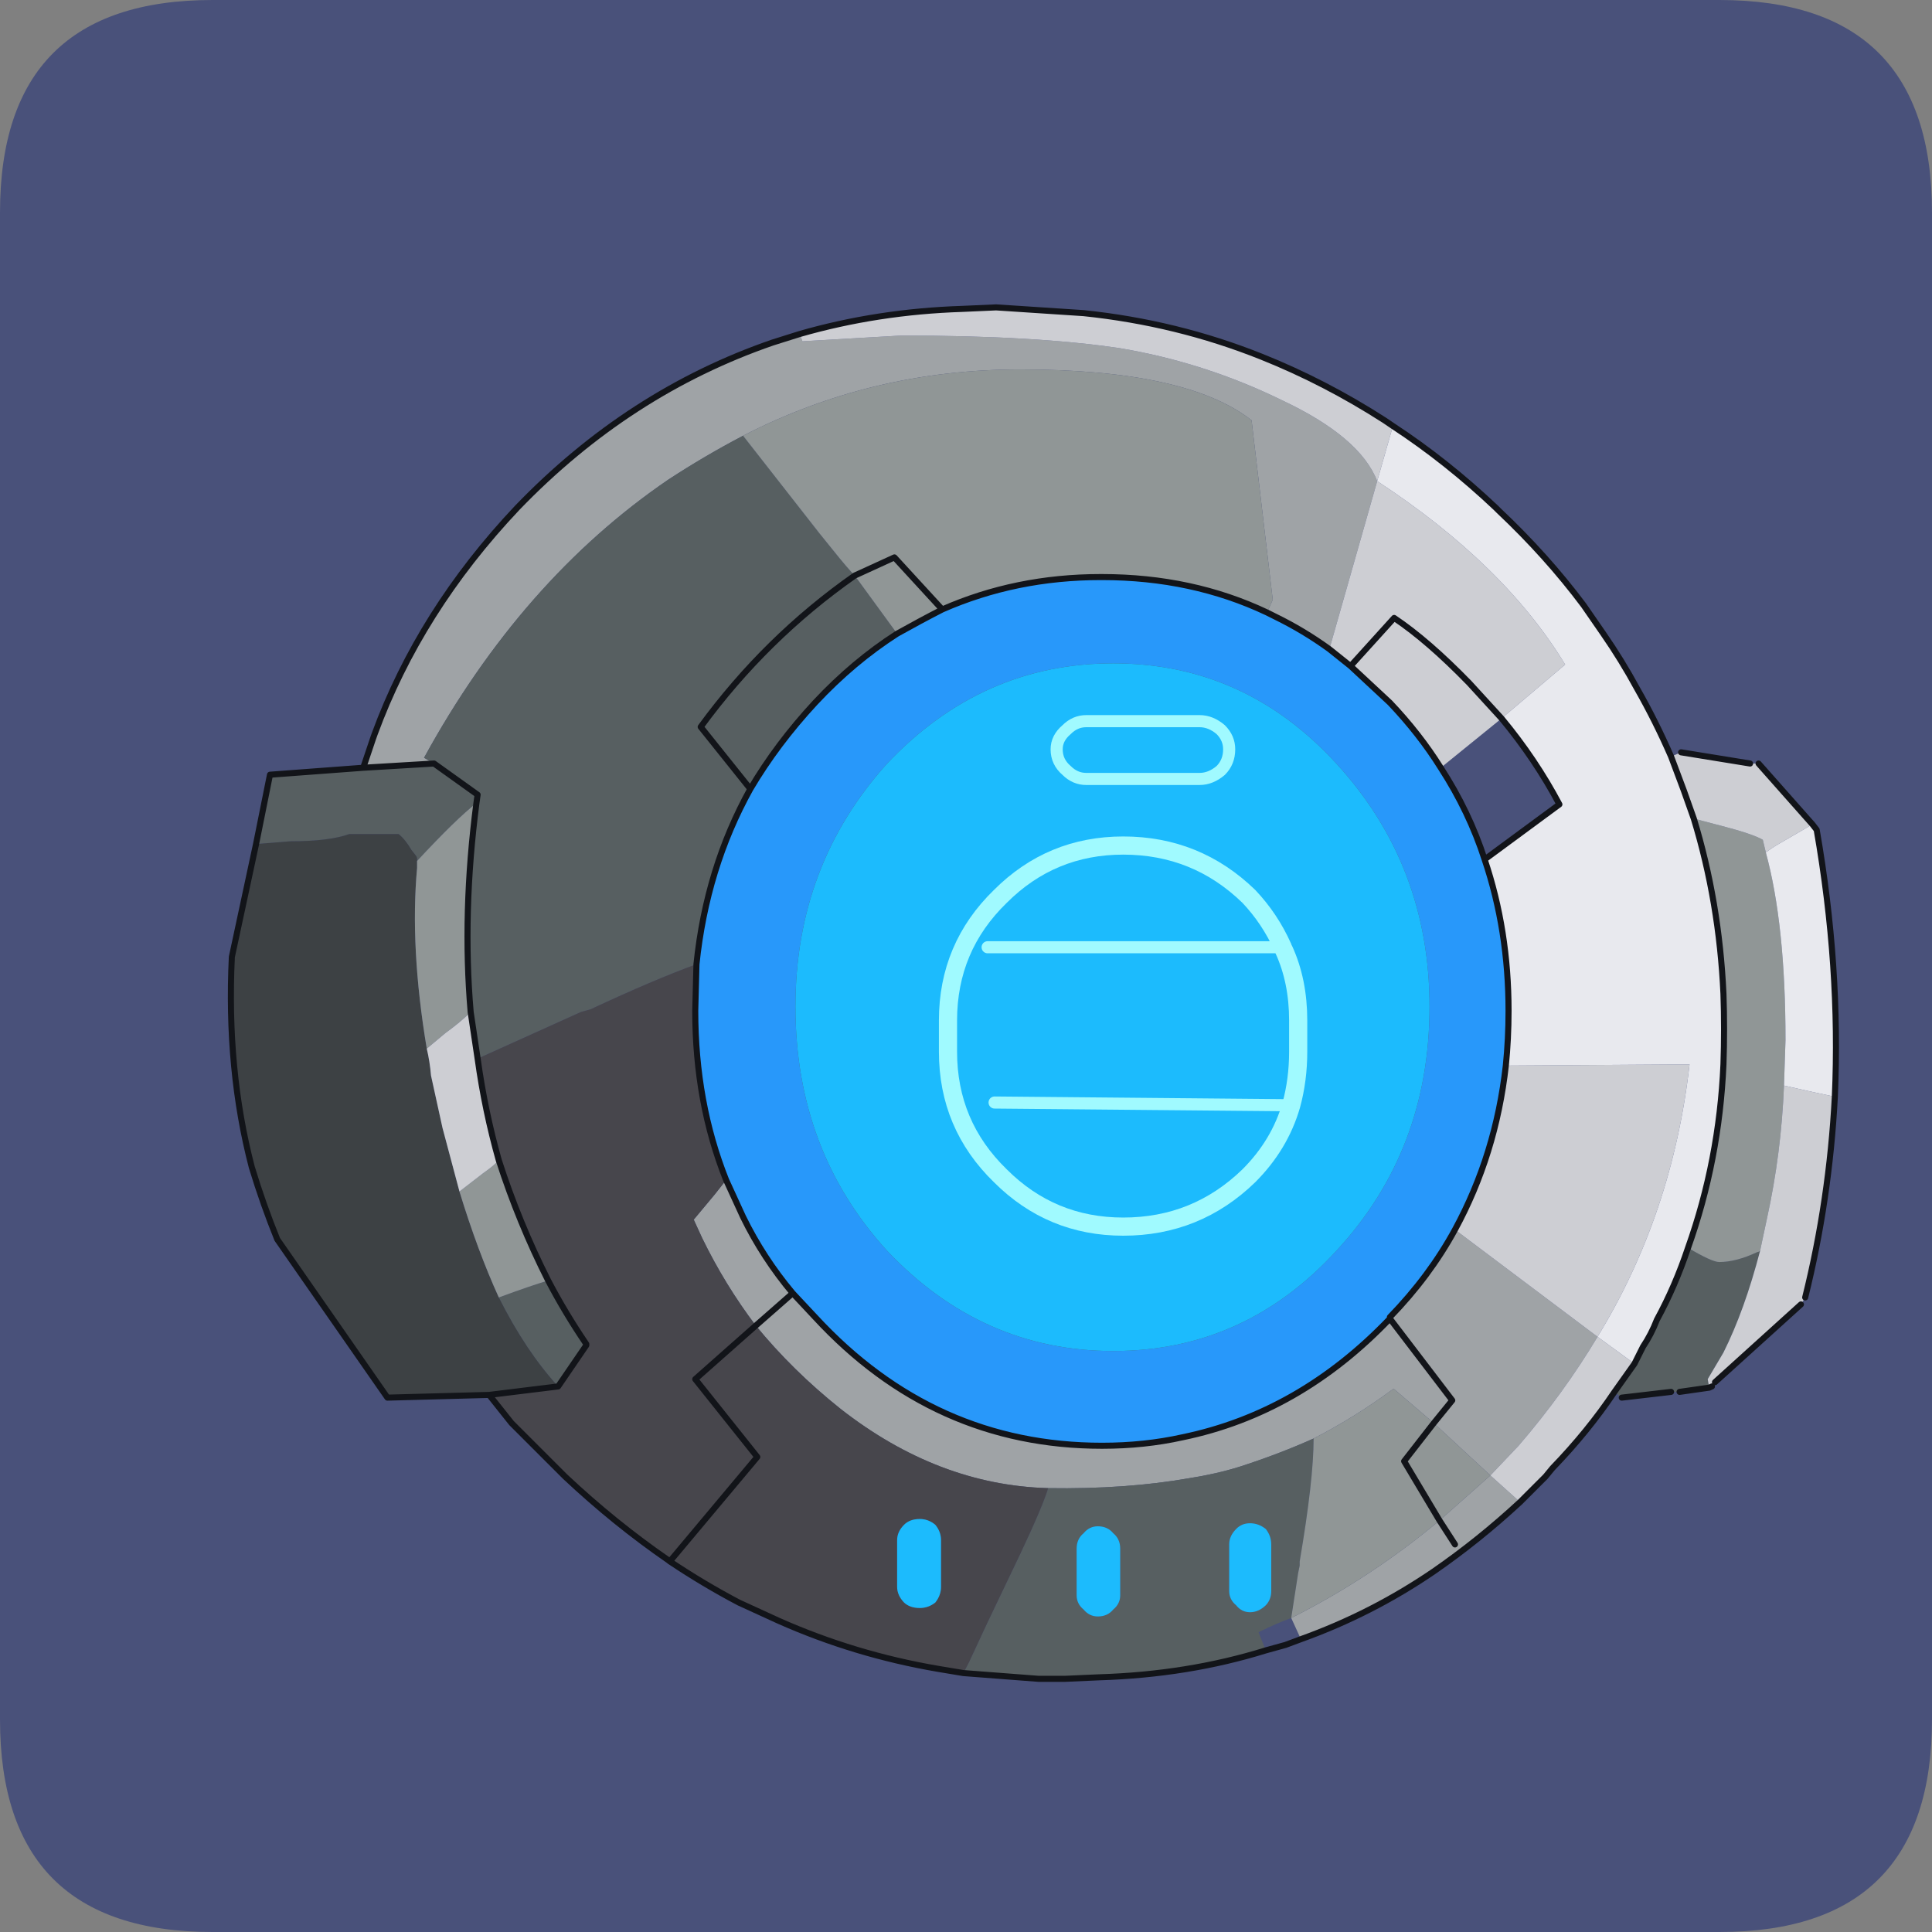<?xml version="1.0" encoding="UTF-8" standalone="no"?>
<svg xmlns:ffdec="https://www.free-decompiler.com/flash" xmlns:xlink="http://www.w3.org/1999/xlink" ffdec:objectType="frame" height="30.0px" width="30.0px" xmlns="http://www.w3.org/2000/svg">
  <rect width="100%" height="100%" fill="#808080" stroke="none"/>
  <g transform="matrix(1.0, 0.0, 0.0, 1.0, 0.0, 0.0)">
    <use ffdec:characterId="1" height="30.0" transform="matrix(1.0, 0.0, 0.0, 1.0, 0.0, 0.0)" width="30.0" xlink:href="#shape0"/>
    <use ffdec:characterId="3" height="30.0" transform="matrix(1.0, 0.0, 0.0, 1.0, 0.0, 0.0)" width="30.0" xlink:href="#sprite0"/>
    <use ffdec:characterId="5" height="227.55" transform="matrix(0.094, 0.0, 0.0, 0.094, 3.539, 4.726)" width="266.15" xlink:href="#sprite1"/>
  </g>
  <defs>
    <g id="shape0" transform="matrix(1.0, 0.0, 0.0, 1.0, 0.0, 0.0)">
      <path d="M0.0 0.0 L30.0 0.0 30.0 30.0 0.0 30.0 0.0 0.0" fill="#33cc66" fill-opacity="0.0" fill-rule="evenodd" stroke="none"/>
    </g>
    <g id="sprite0" transform="matrix(1.0, 0.0, 0.0, 1.0, 0.0, 0.1)">
      <use ffdec:characterId="2" height="30.0" transform="matrix(1.0, 0.0, 0.0, 1.0, 0.0, -0.1)" width="30.0" xlink:href="#shape1"/>
    </g>
    <g id="shape1" transform="matrix(1.0, 0.0, 0.0, 1.0, 0.0, 0.1)">
      <path d="M3.3 -0.1 L26.7 -0.1 Q30.0 -0.1 30.0 3.2 L30.0 26.6 Q30.0 29.9 26.7 29.9 L3.3 29.9 Q0.0 29.9 0.0 26.6 L0.0 3.2 Q0.0 -0.1 3.3 -0.1" fill="#49517a" fill-rule="evenodd" stroke="none"/>
    </g>
    <g id="sprite1" transform="matrix(1.0, 0.0, 0.0, 1.0, 60.35, 83.95)">
      <use ffdec:characterId="4" height="227.55" transform="matrix(1.0, 0.0, 0.0, 1.0, -60.35, -83.95)" width="266.15" xlink:href="#shape2"/>
    </g>
    <g id="shape2" transform="matrix(1.0, 0.0, 0.0, 1.0, 60.35, 83.95)">
      <path d="M24.75 -62.25 Q18.45 -58.95 12.4 -55.0 -11.85 -38.45 -27.95 -9.05 L-26.3 -8.1 -38.0 -7.4 -36.35 -12.3 -36.1 -13.0 Q-28.65 -33.3 -12.55 -50.35 5.85 -69.45 29.65 -77.65 L34.1 -79.05 34.55 -77.85 50.9 -78.8 Q73.05 -78.8 87.05 -76.7 101.05 -74.35 113.9 -68.05 126.7 -62.0 129.5 -54.75 L121.6 -27.0 Q117.4 -30.05 112.7 -32.35 L111.3 -33.05 112.25 -35.15 108.75 -64.8 Q98.05 -73.2 70.5 -73.2 46.0 -73.2 24.75 -62.25 M153.1 113.9 Q146.3 120.2 138.85 125.35 128.6 132.35 116.9 136.55 L115.3 133.05 Q128.35 126.5 139.8 116.95 L142.35 120.9 139.8 116.95 148.2 109.5 138.85 100.85 132.3 95.25 132.1 95.25 Q125.8 99.9 119.0 103.4 113.2 106.0 106.65 108.1 102.95 109.25 98.5 109.95 88.0 111.8 75.15 111.6 56.95 111.1 40.85 98.5 32.95 92.2 26.85 84.75 L32.95 79.4 26.85 84.75 Q21.75 78.0 18.0 70.3 L16.6 67.25 20.1 63.05 21.95 60.7 24.75 66.8 Q28.05 73.55 32.95 79.4 L36.65 83.35 Q56.25 104.6 84.05 104.6 91.05 104.6 97.35 103.2 116.7 99.2 131.6 83.6 L131.6 83.35 Q138.15 76.6 142.35 68.9 L165.9 86.6 Q160.3 95.95 152.85 104.6 L148.2 109.5 153.1 113.9 M131.6 83.6 L141.9 97.1 138.85 100.85 141.9 97.1 131.6 83.6" fill="#9fa3a6" fill-rule="evenodd" stroke="none"/>
      <path d="M-26.3 -8.1 L-27.95 -9.05 Q-11.85 -38.45 12.4 -55.0 18.45 -58.95 24.75 -62.25 L37.35 -46.15 39.45 -43.55 Q42.05 -40.3 43.2 -39.15 28.5 -28.85 17.75 -14.15 L25.95 -3.9 17.75 -14.15 Q28.5 -28.85 43.2 -39.15 L50.2 -29.55 Q42.95 -24.9 36.65 -18.15 30.35 -11.35 25.95 -3.9 18.7 9.15 17.05 25.05 10.05 27.6 -0.45 32.5 L-2.05 32.95 -19.1 40.65 -20.25 32.95 Q-21.65 16.65 -19.3 -1.55 L-19.1 -2.95 -26.3 -8.1 -19.1 -2.95 -19.3 -1.55 Q-22.6 1.0 -29.1 8.0 L-29.1 7.75 Q-29.1 7.3 -29.35 7.05 L-30.05 6.15 Q-31.0 4.5 -32.15 3.55 L-40.3 3.55 Q-43.6 4.75 -50.1 4.75 L-55.7 5.2 -53.4 -6.25 -38.0 -7.4 -26.3 -8.1 M-5.8 94.8 Q-11.15 88.95 -15.6 80.1 -10.45 78.2 -7.45 77.3 -4.65 82.65 -1.15 87.8 L-1.15 88.0 -5.8 94.8 M184.35 95.0 L179.45 95.7 178.05 95.7 169.9 96.65 168.7 95.7 172.0 91.05 173.4 88.25 Q174.8 86.15 175.7 83.8 178.75 78.2 180.85 71.9 184.8 74.25 186.0 74.25 188.8 74.25 192.3 72.6 192.5 72.6 192.75 72.4 190.2 82.2 186.7 89.2 L184.1 93.6 184.35 95.0 M111.1 138.4 Q98.25 142.4 83.55 142.85 L77.95 143.1 73.55 143.1 61.15 142.15 62.1 140.3 65.15 133.75 70.5 122.55 Q74.25 114.6 75.15 111.6 88.0 111.8 98.5 109.95 102.95 109.25 106.65 108.1 113.2 106.0 119.0 103.4 119.0 110.2 116.7 123.7 L116.7 124.4 116.45 125.6 115.3 133.05 Q112.7 134.0 109.9 135.4 L111.1 138.4 M87.05 121.6 Q87.05 120.0 85.9 119.05 84.95 117.9 83.35 117.9 81.95 117.9 81.0 119.05 79.85 120.0 79.85 121.6 L79.85 129.3 Q79.85 130.7 81.0 131.65 81.95 132.8 83.35 132.8 84.95 132.8 85.9 131.65 87.05 130.7 87.05 129.3 L87.05 121.6 M112.0 120.9 Q112.0 119.5 111.1 118.35 109.9 117.4 108.5 117.4 107.1 117.4 106.2 118.35 105.05 119.5 105.05 120.9 L105.05 128.6 Q105.05 130.0 106.2 130.95 107.1 132.1 108.5 132.1 109.9 132.1 111.1 130.95 112.0 130.0 112.0 128.6 L112.0 120.9" fill="#575f61" fill-rule="evenodd" stroke="none"/>
      <path d="M-55.7 5.2 L-50.1 4.75 Q-43.6 4.75 -40.3 3.55 L-32.15 3.55 Q-31.0 4.5 -30.05 6.15 L-29.35 7.05 Q-29.1 7.3 -29.1 7.75 L-29.1 8.0 -29.1 9.15 Q-30.3 22.25 -27.5 39.0 -27.0 41.1 -26.8 43.45 L-24.9 52.1 -22.1 62.6 Q-19.1 72.4 -15.6 80.1 -11.15 88.95 -5.8 94.8 L-17.2 96.2 -34.0 96.65 -52.2 70.5 Q-54.55 64.7 -56.4 58.6 -60.6 42.5 -59.7 23.85 L-55.7 5.2" fill="#3d4144" fill-rule="evenodd" stroke="none"/>
      <path d="M-19.3 -1.55 Q-21.65 16.65 -20.25 32.95 -21.9 34.6 -24.45 36.45 L-27.5 39.0 Q-30.3 22.25 -29.1 9.15 L-29.1 8.0 Q-22.6 1.0 -19.3 -1.55 M43.2 -39.15 Q42.05 -40.3 39.45 -43.55 L37.35 -46.15 24.75 -62.25 Q46.0 -73.2 70.5 -73.2 98.05 -73.2 108.75 -64.8 L112.25 -35.15 111.3 -33.05 Q98.95 -38.9 84.05 -38.9 L83.8 -38.9 Q69.8 -38.9 57.65 -33.55 53.95 -31.65 50.2 -29.55 L43.2 -39.15 49.75 -42.15 57.65 -33.55 49.75 -42.15 43.2 -39.15 M-15.6 80.1 Q-19.1 72.4 -22.1 62.6 L-18.15 59.55 Q-16.5 58.4 -15.6 57.45 -12.3 67.7 -7.45 77.3 -10.45 78.2 -15.6 80.1 M181.8 1.0 L186.2 2.15 Q191.6 3.55 193.2 4.5 L193.7 6.6 Q196.95 18.5 196.95 37.6 L196.7 45.1 Q196.25 56.3 193.9 67.0 L192.75 72.4 Q192.5 72.6 192.3 72.6 188.8 74.25 186.0 74.25 184.8 74.25 180.85 71.9 186.0 57.45 186.7 41.6 186.9 35.75 186.7 29.95 186.0 14.75 181.8 1.0 M119.0 103.4 Q125.8 99.9 132.1 95.25 L132.3 95.25 138.85 100.85 133.95 107.15 139.8 116.95 133.95 107.15 138.85 100.85 148.2 109.5 139.8 116.95 Q128.35 126.5 115.3 133.05 L116.45 125.6 116.7 124.4 116.7 123.7 Q119.0 110.2 119.0 103.4" fill="#909696" fill-rule="evenodd" stroke="none"/>
      <path d="M-20.25 32.95 L-19.1 40.65 Q-17.9 49.3 -15.6 57.45 -16.5 58.4 -18.15 59.55 L-22.1 62.6 -24.9 52.1 -26.8 43.45 Q-27.0 41.1 -27.5 39.0 L-24.45 36.45 Q-21.9 34.6 -20.25 32.95 M121.6 -27.0 L129.5 -54.75 Q126.7 -62.0 113.9 -68.05 101.05 -74.35 87.05 -76.7 73.05 -78.8 50.9 -78.8 L34.55 -77.85 34.1 -79.05 Q46.95 -82.75 60.95 -83.2 L66.55 -83.45 81.0 -82.5 Q96.4 -80.9 110.4 -75.3 120.9 -71.1 130.7 -64.8 L132.1 -63.85 129.5 -54.75 Q150.5 -41.0 160.55 -24.45 L150.05 -15.55 144.7 -21.4 Q137.9 -28.4 132.3 -32.15 L125.1 -24.2 132.3 -32.15 Q137.9 -28.4 144.7 -21.4 L150.05 -15.55 140.0 -7.4 Q136.5 -13.0 131.6 -18.15 L125.1 -24.2 121.6 -27.0 M178.05 -9.25 L179.7 -9.95 191.1 -8.1 192.5 -8.1 201.4 1.95 195.8 5.2 Q194.6 5.9 193.7 6.6 L193.2 4.5 Q191.6 3.55 186.2 2.15 L181.8 1.0 180.15 -3.65 178.05 -9.25 M205.1 46.95 Q204.2 64.0 200.2 80.1 L199.5 81.25 185.3 94.1 184.8 94.8 184.35 95.0 184.1 93.6 186.7 89.2 Q190.2 82.2 192.75 72.4 L193.9 67.0 Q196.25 56.3 196.7 45.1 L200.7 46.0 205.1 46.95 M168.7 95.7 Q164.3 102.25 158.45 108.3 L157.3 109.7 155.65 111.35 153.1 113.9 148.2 109.5 152.85 104.6 Q160.3 95.95 165.9 86.6 L142.35 68.9 Q149.1 56.5 150.75 41.8 L181.1 41.6 Q178.3 66.3 165.9 86.6 L172.0 91.05 168.7 95.7" fill="#cdced3" fill-rule="evenodd" stroke="none"/>
      <path d="M-19.1 40.65 L-2.05 32.95 -0.45 32.5 Q10.05 27.6 17.05 25.05 L16.85 32.75 Q16.85 47.9 21.95 60.7 L20.1 63.05 16.6 67.25 18.0 70.3 Q21.75 78.0 26.85 84.75 32.95 92.2 40.85 98.5 56.95 111.1 75.15 111.6 74.25 114.6 70.5 122.55 L65.15 133.75 62.1 140.3 61.15 142.15 56.95 141.45 Q43.2 139.1 30.6 133.5 L24.05 130.5 Q18.25 127.45 12.65 123.7 L12.4 123.5 Q3.55 117.4 -4.65 109.7 L-13.5 100.85 -17.2 96.2 -5.8 94.8 -1.15 88.0 -1.15 87.8 Q-4.65 82.65 -7.45 77.3 -12.3 67.7 -15.6 57.45 -17.9 49.3 -19.1 40.65 M12.65 123.7 L27.1 106.45 16.85 93.6 26.85 84.75 16.85 93.6 27.1 106.45 12.65 123.7 M57.45 127.9 L57.45 120.2 Q57.45 118.8 56.5 117.65 55.35 116.7 53.95 116.7 52.3 116.7 51.35 117.65 50.2 118.8 50.2 120.2 L50.2 127.9 Q50.2 129.3 51.35 130.5 52.3 131.4 53.95 131.4 55.35 131.4 56.5 130.5 57.45 129.3 57.45 127.9" fill="#47464c" fill-rule="evenodd" stroke="none"/>
      <path d="M17.05 25.05 Q18.7 9.15 25.95 -3.9 30.35 -11.35 36.65 -18.15 42.95 -24.9 50.2 -29.55 53.95 -31.65 57.65 -33.55 69.8 -38.9 83.8 -38.9 L84.05 -38.9 Q98.95 -38.9 111.3 -33.05 L112.7 -32.35 Q117.4 -30.05 121.6 -27.0 L125.1 -24.2 131.6 -18.15 Q136.5 -13.0 140.0 -7.4 144.7 -0.15 147.25 7.75 151.2 19.45 151.2 32.75 151.2 37.4 150.75 41.8 149.1 56.5 142.35 68.9 138.15 76.6 131.6 83.35 L131.6 83.6 Q116.7 99.2 97.35 103.2 91.05 104.6 84.05 104.6 56.25 104.6 36.65 83.35 L32.95 79.4 Q28.05 73.55 24.75 66.8 L21.95 60.7 Q16.85 47.9 16.85 32.75 L17.05 25.05 M122.75 -8.1 Q107.6 -24.65 85.9 -24.65 64.2 -24.65 48.55 -8.1 33.4 8.7 33.4 32.05 33.4 55.8 48.55 72.4 64.2 88.95 85.9 88.95 107.6 88.95 122.75 72.4 138.15 55.8 138.15 32.05 138.15 8.7 122.75 -8.1" fill="#2898fa" fill-rule="evenodd" stroke="none"/>
      <path d="M132.1 -63.85 Q140.95 -58.05 149.1 -50.35 L149.6 -49.85 Q157.5 -42.4 163.6 -34.25 L166.85 -29.55 Q169.9 -25.15 172.45 -20.45 175.5 -15.1 178.05 -9.25 L180.15 -3.65 181.8 1.0 Q186.0 14.75 186.7 29.95 186.9 35.75 186.7 41.6 186.0 57.45 180.85 71.9 178.75 78.2 175.7 83.8 174.8 86.15 173.4 88.25 L172.0 91.05 165.9 86.6 Q178.3 66.3 181.1 41.6 L150.75 41.8 Q151.2 37.4 151.2 32.75 151.2 19.45 147.25 7.75 L159.6 -1.35 Q155.65 -8.8 150.05 -15.55 L160.55 -24.45 Q150.5 -41.0 129.5 -54.75 L132.1 -63.85 M201.4 1.95 L202.1 2.85 Q206.05 25.5 205.1 46.95 L200.7 46.0 196.7 45.1 196.95 37.6 Q196.95 18.5 193.7 6.6 194.6 5.9 195.8 5.2 L201.4 1.95" fill="#e8e9ee" fill-rule="evenodd" stroke="none"/>
      <path d="M113.9 22.25 Q111.8 17.55 108.3 13.85 99.65 5.45 87.55 5.45 75.65 5.45 67.25 13.85 58.6 22.25 58.6 34.35 L58.6 39.5 Q58.6 51.6 67.25 60.0 75.65 68.4 87.55 68.4 99.65 68.4 108.3 60.0 113.4 54.9 115.3 48.35 116.45 44.15 116.45 39.5 L116.45 34.35 Q116.45 27.85 114.1 22.7 116.45 27.85 116.45 34.35 L116.45 39.5 Q116.45 44.15 115.3 48.35 113.4 54.9 108.3 60.0 99.65 68.4 87.55 68.4 75.65 68.4 67.25 60.0 58.6 51.6 58.6 39.5 L58.6 34.35 Q58.6 22.25 67.25 13.85 75.65 5.45 87.55 5.45 99.65 5.45 108.3 13.85 111.8 17.55 113.9 22.25 L114.1 22.7 113.9 22.25 65.15 22.25 113.9 22.25 M122.75 -8.1 Q138.15 8.7 138.15 32.05 138.15 55.8 122.75 72.4 107.6 88.95 85.9 88.95 64.2 88.95 48.55 72.4 33.4 55.8 33.4 32.05 33.4 8.7 48.55 -8.1 64.2 -24.65 85.9 -24.65 107.6 -24.65 122.75 -8.1 M100.15 -5.55 Q102.0 -5.55 103.65 -6.95 105.05 -8.35 105.05 -10.45 105.05 -12.3 103.65 -13.7 102.0 -15.1 100.15 -15.1 L81.45 -15.1 Q79.6 -15.1 78.2 -13.7 76.55 -12.3 76.55 -10.45 76.55 -8.35 78.2 -6.95 79.6 -5.55 81.45 -5.55 L100.15 -5.55 81.45 -5.55 Q79.6 -5.55 78.2 -6.95 76.55 -8.35 76.55 -10.45 76.55 -12.3 78.2 -13.7 79.6 -15.1 81.45 -15.1 L100.15 -15.1 Q102.0 -15.1 103.65 -13.7 105.05 -12.3 105.05 -10.45 105.05 -8.35 103.65 -6.95 102.0 -5.55 100.15 -5.55 M87.05 121.6 L87.05 129.3 Q87.05 130.7 85.9 131.65 84.95 132.8 83.35 132.8 81.95 132.8 81.0 131.65 79.85 130.7 79.85 129.3 L79.85 121.6 Q79.85 120.0 81.0 119.05 81.95 117.9 83.35 117.9 84.95 117.9 85.9 119.05 87.05 120.0 87.05 121.6 M57.45 127.9 Q57.45 129.3 56.5 130.5 55.35 131.4 53.95 131.4 52.3 131.4 51.35 130.5 50.2 129.3 50.2 127.9 L50.2 120.2 Q50.2 118.8 51.35 117.65 52.3 116.7 53.95 116.7 55.35 116.7 56.5 117.65 57.45 118.8 57.45 120.2 L57.45 127.9 M112.0 120.9 L112.0 128.6 Q112.0 130.0 111.1 130.95 109.9 132.1 108.5 132.1 107.1 132.1 106.2 130.95 105.05 130.0 105.05 128.6 L105.05 120.9 Q105.05 119.5 106.2 118.35 107.1 117.4 108.5 117.4 109.9 117.4 111.1 118.35 112.0 119.5 112.0 120.9 M66.3 47.9 L115.3 48.35 66.3 47.9" fill="#1cbbfd" fill-rule="evenodd" stroke="none"/>
      <path d="M-26.3 -8.1 L-19.1 -2.95 -19.3 -1.55 Q-21.65 16.65 -20.25 32.95 L-19.1 40.65 Q-17.9 49.3 -15.6 57.45 -12.3 67.7 -7.45 77.3 -4.65 82.65 -1.15 87.8 L-1.15 88.0 -5.8 94.8 -17.2 96.2 -34.0 96.65 -52.2 70.5 Q-54.55 64.7 -56.4 58.6 -60.6 42.5 -59.7 23.85 L-55.7 5.2 -53.4 -6.25 -38.0 -7.4 -26.3 -8.1 M17.05 25.05 Q18.7 9.15 25.95 -3.9 L17.75 -14.15 Q28.5 -28.85 43.2 -39.15 L49.75 -42.15 57.65 -33.55 Q53.95 -31.65 50.2 -29.55 42.95 -24.9 36.65 -18.15 30.35 -11.35 25.95 -3.9 M111.3 -33.05 L112.7 -32.35 Q117.4 -30.05 121.6 -27.0 L125.1 -24.2 132.3 -32.15 Q137.9 -28.4 144.7 -21.4 L150.05 -15.55 Q155.65 -8.8 159.6 -1.35 L147.25 7.75 Q151.2 19.45 151.2 32.75 151.2 37.4 150.75 41.8 149.1 56.5 142.35 68.9 138.15 76.6 131.6 83.35 L131.6 83.6 Q116.7 99.2 97.35 103.2 91.05 104.6 84.05 104.6 56.25 104.6 36.65 83.35 L32.95 79.4 26.85 84.75 16.85 93.6 27.1 106.45 12.65 123.7 12.4 123.5 Q3.55 117.4 -4.65 109.7 L-13.5 100.85 -17.2 96.2 M34.1 -79.05 L29.65 -77.65 Q5.85 -69.45 -12.55 -50.35 -28.65 -33.3 -36.1 -13.0 L-36.35 -12.3 -38.0 -7.4 M61.15 142.15 L56.95 141.45 Q43.2 139.1 30.6 133.5 L24.05 130.5 Q18.25 127.45 12.65 123.7 M34.1 -79.05 Q46.95 -82.75 60.95 -83.2 L66.55 -83.45 81.0 -82.5 Q96.4 -80.9 110.4 -75.3 120.9 -71.1 130.7 -64.8 L132.1 -63.85 Q140.95 -58.05 149.1 -50.35 L149.6 -49.85 Q157.5 -42.4 163.6 -34.25 L166.85 -29.55 Q169.9 -25.15 172.45 -20.45 175.5 -15.1 178.05 -9.25 L180.15 -3.65 181.8 1.0 Q186.0 14.75 186.7 29.95 186.9 35.75 186.7 41.6 186.0 57.45 180.85 71.9 178.75 78.2 175.7 83.8 174.8 86.15 173.4 88.25 L172.0 91.05 168.7 95.7 Q164.3 102.25 158.45 108.3 L157.3 109.7 155.65 111.35 153.1 113.9 Q146.3 120.2 138.85 125.35 128.6 132.35 116.9 136.55 L114.35 137.5 111.1 138.4 Q98.25 142.4 83.55 142.85 L77.95 143.1 73.55 143.1 61.15 142.15 M179.7 -9.95 L191.1 -8.1 M192.5 -8.1 L201.4 1.95 202.1 2.85 Q206.05 25.5 205.1 46.95 204.2 64.0 200.2 80.1 M199.5 81.25 L185.3 94.1 M184.8 94.8 L184.35 95.0 179.45 95.7 M178.05 95.7 L169.9 96.65 M111.3 -33.05 Q98.95 -38.9 84.05 -38.9 L83.8 -38.9 Q69.8 -38.9 57.65 -33.55 M140.0 -7.4 Q136.5 -13.0 131.6 -18.15 L125.1 -24.2 M147.25 7.75 Q144.7 -0.15 140.0 -7.4 M139.8 116.95 L133.95 107.15 138.85 100.85 141.9 97.1 131.6 83.6 M21.95 60.7 Q16.85 47.9 16.85 32.75 L17.05 25.05 M21.95 60.7 L24.75 66.8 Q28.05 73.55 32.95 79.4 M139.8 116.95 L142.35 120.9" fill="none" stroke="#121419" stroke-linecap="round" stroke-linejoin="round" stroke-width="1.0"/>
      <path d="M114.1 22.7 Q116.45 27.85 116.45 34.35 L116.45 39.5 Q116.45 44.15 115.3 48.35 113.4 54.9 108.3 60.0 99.65 68.4 87.55 68.4 75.65 68.4 67.25 60.0 58.6 51.6 58.6 39.5 L58.6 34.35 Q58.6 22.25 67.25 13.85 75.65 5.45 87.55 5.45 99.65 5.45 108.3 13.85 111.8 17.55 113.9 22.25" fill="none" stroke="#a0faff" stroke-linecap="round" stroke-linejoin="round" stroke-width="3.0"/>
      <path d="M113.9 22.25 L114.1 22.7 M100.15 -5.55 L81.45 -5.55 Q79.6 -5.55 78.2 -6.95 76.55 -8.35 76.55 -10.45 76.55 -12.3 78.2 -13.7 79.6 -15.1 81.45 -15.1 L100.15 -15.1 Q102.0 -15.1 103.65 -13.7 105.05 -12.3 105.05 -10.45 105.05 -8.35 103.65 -6.95 102.0 -5.55 100.15 -5.55 M115.3 48.35 L66.3 47.9 M113.9 22.25 L65.15 22.25" fill="none" stroke="#a0faff" stroke-linecap="round" stroke-linejoin="round" stroke-width="2.0"/>
    </g>
  </defs>
</svg>
